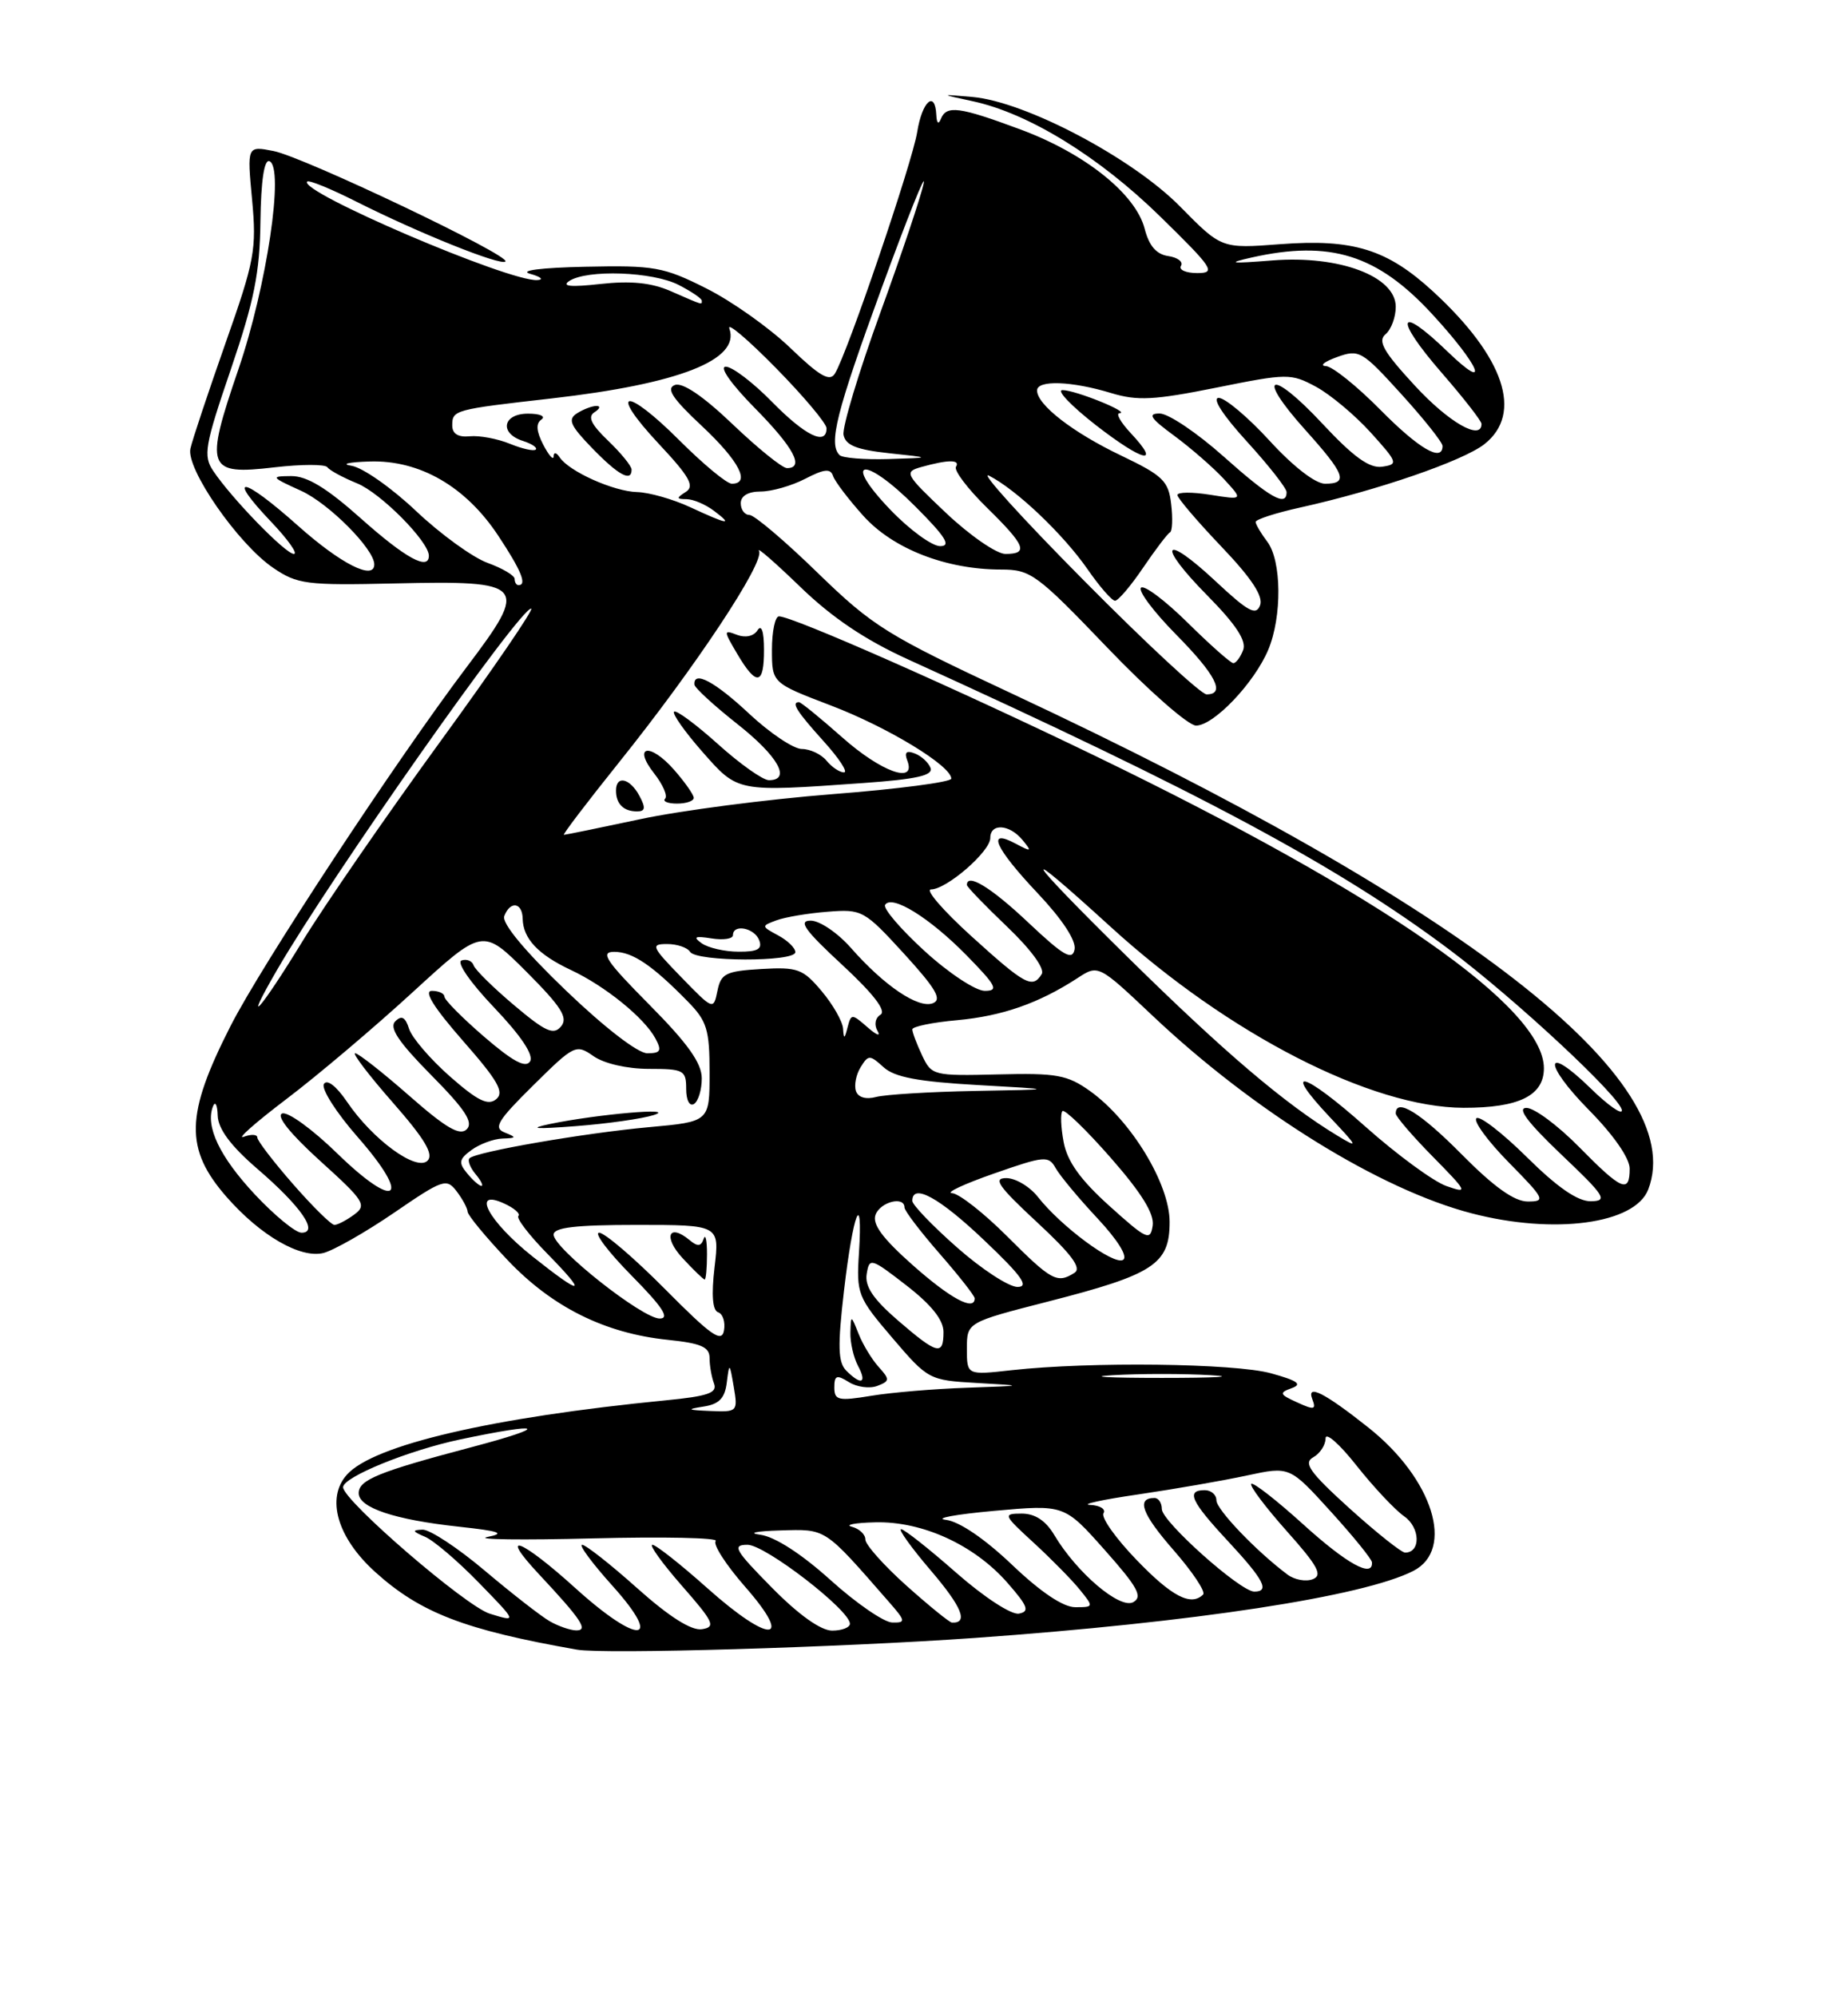 <?xml version="1.0" encoding="UTF-8" standalone="no"?>
<!DOCTYPE svg PUBLIC "-//W3C//DTD SVG 1.1//EN" "http://www.w3.org/Graphics/SVG/1.1/DTD/svg11.dtd" >
<svg xmlns="http://www.w3.org/2000/svg" xmlns:xlink="http://www.w3.org/1999/xlink" version="1.1" viewBox="0 0 237 256">
 <g >
 <path fill="currentColor"
d=" M 125.00 209.94 C 153.14 207.94 174.82 204.63 181.25 201.35 C 186.62 198.61 183.77 189.54 175.50 182.98 C 169.84 178.49 167.53 177.33 168.30 179.34 C 168.82 180.69 168.54 180.75 166.36 179.75 C 164.08 178.72 164.01 178.52 165.66 177.92 C 167.06 177.42 166.41 176.96 163.00 176.02 C 158.32 174.73 139.79 174.51 129.75 175.62 C 124.00 176.26 124.00 176.26 124.00 172.88 C 124.00 169.49 124.00 169.49 134.42 166.82 C 147.98 163.35 150.00 162.03 150.00 156.62 C 150.00 151.73 145.05 143.60 139.79 139.84 C 136.88 137.77 135.51 137.52 128.00 137.71 C 119.69 137.91 119.47 137.86 118.25 135.26 C 117.56 133.80 117.00 132.30 117.00 131.94 C 117.00 131.58 119.59 131.04 122.75 130.76 C 128.53 130.23 133.21 128.60 138.18 125.37 C 140.86 123.62 140.86 123.62 147.89 130.26 C 160.85 142.48 176.96 152.45 188.71 155.51 C 199.33 158.28 209.68 156.88 211.38 152.46 C 216.73 138.51 187.89 116.06 129.73 88.88 C 113.74 81.41 111.95 80.30 104.86 73.42 C 100.67 69.34 96.73 66.00 96.11 66.00 C 95.50 66.00 95.00 65.33 95.00 64.50 C 95.00 63.56 95.95 63.00 97.55 63.00 C 98.95 63.00 101.52 62.27 103.26 61.37 C 105.71 60.10 106.51 60.02 106.84 61.01 C 107.07 61.71 108.83 64.02 110.74 66.14 C 114.55 70.36 121.35 73.00 128.39 73.00 C 132.18 73.00 132.97 73.58 142.00 83.00 C 147.27 88.50 152.40 93.00 153.39 93.00 C 155.66 93.00 160.86 87.54 162.65 83.28 C 164.43 79.04 164.37 71.87 162.53 69.44 C 161.72 68.37 161.05 67.23 161.03 66.91 C 161.01 66.58 163.59 65.75 166.75 65.05 C 176.64 62.86 187.62 59.08 190.37 56.93 C 195.36 53.00 192.94 45.79 183.81 37.38 C 177.89 31.94 173.54 30.59 164.16 31.30 C 156.66 31.87 156.66 31.87 151.34 26.47 C 145.23 20.26 131.53 13.03 124.72 12.43 C 120.50 12.06 120.50 12.06 124.77 12.98 C 131.91 14.52 140.93 20.07 148.76 27.72 C 155.60 34.41 155.99 35.00 153.54 35.00 C 152.08 35.00 151.14 34.58 151.46 34.07 C 151.77 33.56 151.04 33.00 149.82 32.82 C 148.30 32.60 147.36 31.51 146.80 29.32 C 145.65 24.86 139.13 19.65 130.86 16.59 C 123.00 13.67 121.38 13.46 120.66 15.25 C 120.36 16.00 120.13 15.80 120.08 14.75 C 119.93 11.50 118.26 12.97 117.63 16.91 C 117.00 20.85 108.66 45.33 107.07 47.89 C 106.41 48.96 105.12 48.22 101.36 44.60 C 98.69 42.03 93.83 38.59 90.57 36.96 C 85.10 34.21 83.91 34.00 75.07 34.19 C 69.35 34.31 66.50 34.68 68.00 35.10 C 69.38 35.48 69.78 35.85 68.91 35.90 C 65.29 36.13 38.15 24.51 39.40 23.27 C 39.62 23.05 42.44 24.20 45.67 25.83 C 53.64 29.85 64.23 34.10 64.82 33.52 C 65.55 32.78 38.98 20.13 35.09 19.36 C 31.68 18.69 31.68 18.69 32.33 25.60 C 32.92 31.98 32.66 33.40 28.91 44.01 C 26.69 50.33 24.66 56.40 24.42 57.50 C 23.84 60.08 30.54 69.73 35.03 72.78 C 38.13 74.89 39.28 75.04 50.64 74.78 C 67.49 74.40 67.89 74.86 59.85 85.50 C 50.73 97.58 33.60 123.60 29.57 131.50 C 23.76 142.90 23.67 147.27 29.08 153.44 C 33.42 158.38 38.53 161.33 41.48 160.60 C 42.80 160.26 46.88 157.94 50.54 155.44 C 56.80 151.15 57.27 150.99 58.56 152.69 C 59.32 153.69 59.95 154.86 59.97 155.31 C 59.99 155.76 62.27 158.52 65.05 161.46 C 70.78 167.52 77.54 170.89 85.64 171.73 C 89.90 172.17 91.00 172.64 91.00 174.06 C 91.00 175.04 91.26 176.51 91.57 177.33 C 92.03 178.53 90.80 178.96 85.32 179.49 C 63.09 181.67 47.94 185.19 44.50 189.00 C 41.78 192.01 43.25 197.09 48.11 201.48 C 53.91 206.72 59.59 208.91 74.00 211.44 C 77.51 212.05 107.68 211.16 125.00 209.94 Z  M 70.50 207.80 C 69.40 207.17 65.66 204.26 62.19 201.33 C 58.72 198.40 55.12 196.03 54.19 196.06 C 52.82 196.11 52.87 196.28 54.50 196.97 C 55.60 197.43 58.72 200.09 61.42 202.87 C 66.34 207.92 66.34 207.92 62.81 206.83 C 59.74 205.89 44.00 192.32 44.00 190.62 C 44.00 189.31 52.41 185.89 59.04 184.49 C 69.80 182.23 70.63 182.80 60.50 185.48 C 48.55 188.64 46.00 189.68 46.00 191.38 C 46.00 193.25 50.61 194.79 58.85 195.68 C 64.12 196.25 64.88 196.53 62.50 197.00 C 60.85 197.33 66.92 197.41 76.00 197.18 C 85.08 196.95 92.18 197.10 91.79 197.51 C 91.39 197.92 93.09 200.56 95.56 203.38 C 101.89 210.60 98.76 210.73 90.74 203.58 C 87.31 200.52 84.13 198.01 83.67 198.00 C 83.22 198.00 84.92 200.36 87.45 203.25 C 91.54 207.91 91.83 208.54 90.02 208.82 C 88.68 209.03 85.84 207.24 81.74 203.58 C 78.31 200.51 75.12 198.01 74.66 198.00 C 74.19 198.00 75.94 200.36 78.54 203.25 C 85.20 210.66 81.90 210.89 73.82 203.58 C 66.84 197.26 63.80 196.08 69.10 201.75 C 74.60 207.63 75.51 209.01 73.87 208.97 C 73.12 208.95 71.60 208.43 70.50 207.80 Z  M 99.00 203.50 C 94.22 198.66 93.85 198.00 95.87 198.00 C 98.14 198.00 109.00 206.38 109.00 208.12 C 109.00 208.60 107.97 209.00 106.72 209.00 C 105.27 209.00 102.43 206.98 99.00 203.50 Z  M 106.50 202.51 C 102.77 199.15 99.37 196.96 97.50 196.71 C 95.83 196.49 96.97 196.25 100.05 196.16 C 106.01 195.99 105.62 195.73 113.94 205.25 C 116.17 207.79 116.20 208.00 114.42 207.96 C 113.37 207.94 109.80 205.49 106.50 202.51 Z  M 116.23 203.22 C 113.33 200.62 110.97 197.97 110.98 197.32 C 110.99 196.68 110.21 195.94 109.25 195.69 C 108.29 195.44 109.64 195.18 112.26 195.12 C 118.28 194.97 124.92 198.00 129.18 202.85 C 131.83 205.87 132.08 206.55 130.68 206.82 C 129.72 207.01 126.22 204.73 122.63 201.58 C 119.14 198.51 115.96 196.00 115.56 196.00 C 115.17 196.00 116.90 198.41 119.41 201.34 C 123.38 205.99 124.22 208.08 122.08 207.97 C 121.76 207.95 119.13 205.81 116.23 203.22 Z  M 129.80 200.57 C 126.29 197.23 123.03 195.01 121.30 194.80 C 119.76 194.61 122.55 194.10 127.50 193.65 C 136.50 192.84 136.50 192.84 141.68 198.67 C 145.91 203.43 146.58 204.65 145.34 205.35 C 143.64 206.30 138.10 201.60 135.21 196.75 C 134.11 194.90 132.74 194.00 131.03 194.00 C 128.60 194.01 128.65 194.15 132.58 197.75 C 134.82 199.81 137.48 202.51 138.48 203.75 C 140.28 205.97 140.27 206.00 137.90 206.00 C 136.35 206.00 133.46 204.06 129.80 200.57 Z  M 145.78 199.96 C 143.11 197.20 141.19 194.50 141.52 193.96 C 141.85 193.43 141.08 192.95 139.81 192.89 C 138.54 192.83 141.32 192.22 146.00 191.54 C 150.68 190.85 156.95 189.76 159.95 189.11 C 165.40 187.94 165.40 187.94 170.65 193.72 C 173.54 196.90 175.93 199.84 175.95 200.25 C 176.08 202.30 172.73 200.45 167.13 195.38 C 163.71 192.28 160.71 189.95 160.47 190.19 C 160.23 190.44 162.27 193.15 165.00 196.22 C 169.02 200.72 169.66 201.91 168.36 202.41 C 167.47 202.76 166.02 202.49 165.12 201.82 C 161.13 198.84 156.00 193.48 156.00 192.30 C 156.00 191.58 155.32 191.00 154.50 191.00 C 152.07 191.00 152.73 192.43 157.50 197.55 C 162.09 202.49 162.88 204.00 160.86 204.00 C 159.07 204.00 149.00 195.01 149.00 193.42 C 149.00 192.64 148.58 192.00 148.06 192.00 C 145.69 192.00 146.44 194.04 150.51 198.69 C 152.94 201.47 154.64 204.02 154.30 204.37 C 152.75 205.92 150.29 204.64 145.78 199.96 Z  M 173.08 193.34 C 167.96 188.70 167.12 187.52 168.41 186.79 C 169.29 186.30 170.00 185.21 170.00 184.36 C 170.00 183.51 171.78 185.07 173.95 187.82 C 176.13 190.57 178.88 193.51 180.08 194.35 C 182.15 195.79 182.23 199.00 180.20 199.00 C 179.73 199.00 176.53 196.45 173.08 193.34 Z  M 90.19 180.29 C 92.23 179.98 92.96 179.23 93.21 177.19 C 93.53 174.61 93.57 174.64 94.10 177.75 C 94.64 180.93 94.58 181.00 91.08 180.85 C 88.15 180.73 87.99 180.63 90.19 180.29 Z  M 107.00 177.83 C 107.00 176.28 107.30 176.17 108.87 177.15 C 109.89 177.79 111.53 178.01 112.50 177.64 C 114.12 177.02 114.14 176.81 112.69 175.21 C 111.82 174.25 110.66 172.34 110.12 170.98 C 109.13 168.50 109.13 168.50 109.06 170.82 C 109.03 172.09 109.47 174.00 110.04 175.07 C 111.23 177.30 110.46 177.61 108.53 175.68 C 107.47 174.61 107.41 172.57 108.24 165.43 C 109.41 155.40 110.68 152.17 110.16 160.58 C 109.82 165.85 109.99 166.27 114.44 171.48 C 119.02 176.84 119.15 176.91 125.29 177.26 C 131.50 177.61 131.50 177.61 124.00 177.87 C 119.88 178.01 114.36 178.47 111.75 178.90 C 107.51 179.60 107.00 179.48 107.00 177.83 Z  M 142.75 176.26 C 146.19 176.06 151.81 176.06 155.25 176.26 C 158.69 176.45 155.88 176.61 149.00 176.61 C 142.12 176.61 139.31 176.45 142.75 176.26 Z  M 85.31 165.25 C 81.35 161.26 77.54 158.00 76.84 158.00 C 76.14 158.00 78.01 160.47 81.00 163.50 C 84.98 167.53 85.94 169.00 84.60 169.00 C 82.38 169.00 71.01 160.01 71.00 158.25 C 71.00 157.33 73.79 157.00 81.64 157.00 C 92.28 157.00 92.28 157.00 91.64 162.42 C 91.22 165.99 91.38 167.96 92.10 168.20 C 92.70 168.40 93.04 169.45 92.85 170.53 C 92.56 172.15 91.21 171.20 85.31 165.25 Z  M 90.67 160.75 C 90.67 158.96 90.47 158.08 90.24 158.79 C 89.91 159.77 89.47 159.81 88.44 158.95 C 85.75 156.72 85.03 158.55 87.53 161.25 C 88.93 162.76 90.21 164.00 90.37 164.00 C 90.53 164.00 90.67 162.54 90.67 160.75 Z  M 115.15 169.24 C 112.00 166.52 110.89 164.88 111.15 163.29 C 111.49 161.17 111.69 161.23 116.25 164.76 C 119.45 167.24 121.00 169.18 121.00 170.72 C 121.00 173.81 120.22 173.61 115.15 169.24 Z  M 117.07 162.17 C 113.17 158.71 111.83 156.90 112.29 155.68 C 112.93 154.03 116.00 153.27 116.00 154.77 C 116.00 155.19 118.03 157.85 120.50 160.68 C 122.97 163.51 125.00 166.09 125.00 166.41 C 125.00 168.11 121.91 166.46 117.07 162.17 Z  M 68.25 161.01 C 62.66 156.56 60.38 152.31 64.62 154.24 C 65.93 154.83 66.77 155.56 66.48 155.85 C 66.19 156.14 67.86 158.32 70.19 160.69 C 75.47 166.07 74.76 166.19 68.25 161.01 Z  M 122.75 159.90 C 119.59 157.12 117.00 154.42 117.00 153.92 C 117.00 151.60 120.47 153.50 126.22 158.97 C 131.03 163.53 132.03 164.94 130.50 164.95 C 129.40 164.96 125.91 162.69 122.75 159.90 Z  M 129.20 158.50 C 126.17 155.47 122.98 152.97 122.10 152.93 C 121.22 152.88 123.63 151.76 127.46 150.42 C 133.98 148.14 134.48 148.10 135.39 149.73 C 135.93 150.69 138.33 153.58 140.74 156.15 C 143.37 158.97 144.68 161.08 144.03 161.48 C 142.85 162.21 136.12 157.24 133.12 153.43 C 132.07 152.09 130.24 151.00 129.05 151.00 C 127.30 151.00 128.05 152.07 133.00 156.66 C 137.44 160.78 138.75 162.54 137.80 163.14 C 135.58 164.55 134.86 164.16 129.20 158.50 Z  M 142.28 154.57 C 138.56 151.22 136.88 148.88 136.41 146.39 C 136.05 144.47 135.98 142.68 136.26 142.41 C 136.53 142.14 139.32 144.83 142.45 148.40 C 146.39 152.89 148.05 155.57 147.83 157.08 C 147.53 159.10 147.08 158.89 142.28 154.57 Z  M 32.68 153.09 C 28.16 148.25 26.30 144.34 27.32 141.79 C 27.61 141.08 27.88 141.62 27.92 143.00 C 27.98 144.70 29.59 146.87 32.99 149.80 C 38.61 154.63 40.94 158.00 38.67 158.00 C 37.90 158.00 35.21 155.79 32.68 153.09 Z  M 37.58 151.77 C 35.06 148.89 33.00 146.20 33.00 145.80 C 33.00 145.39 32.21 145.35 31.25 145.71 C 30.29 146.06 32.75 143.89 36.73 140.87 C 40.71 137.86 48.00 131.69 52.93 127.17 C 61.90 118.95 61.90 118.95 67.51 124.55 C 71.99 129.04 72.88 130.44 71.96 131.55 C 71.00 132.71 69.97 132.25 65.94 128.85 C 63.27 126.60 60.93 124.30 60.74 123.73 C 60.55 123.16 59.86 122.88 59.20 123.10 C 58.51 123.33 60.30 125.92 63.37 129.14 C 66.83 132.77 68.47 135.23 67.98 136.04 C 67.42 136.94 65.77 136.05 62.10 132.89 C 59.30 130.48 57.00 128.16 57.00 127.75 C 57.00 127.34 56.27 127.00 55.38 127.00 C 54.30 127.00 55.63 129.13 59.36 133.39 C 63.88 138.53 64.71 140.00 63.63 140.89 C 62.59 141.75 61.25 141.09 57.70 137.97 C 55.18 135.75 52.82 133.00 52.46 131.86 C 51.98 130.35 51.50 130.10 50.69 130.91 C 49.88 131.72 51.11 133.56 55.30 137.80 C 59.65 142.19 60.74 143.86 59.86 144.74 C 58.98 145.62 57.20 144.59 52.49 140.45 C 49.07 137.45 45.95 135.00 45.55 135.00 C 45.16 135.00 47.33 137.85 50.39 141.33 C 54.47 145.98 55.65 147.95 54.83 148.77 C 53.42 150.18 47.81 146.09 44.51 141.23 C 43.13 139.20 41.94 138.28 41.54 138.94 C 41.17 139.54 43.12 142.61 45.89 145.76 C 52.86 153.71 50.88 155.26 43.24 147.83 C 40.08 144.75 36.91 142.45 36.19 142.72 C 35.38 143.02 37.20 145.30 41.05 148.79 C 46.73 153.92 47.08 154.47 45.42 155.68 C 44.43 156.41 43.29 157.00 42.89 157.00 C 42.48 157.00 40.10 154.65 37.58 151.77 Z  M 187.50 148.00 C 182.20 142.64 179.00 140.65 179.00 142.72 C 179.00 143.11 181.14 145.60 183.75 148.25 C 188.23 152.80 188.32 153.01 185.50 152.02 C 183.85 151.44 179.19 148.03 175.14 144.43 C 167.12 137.30 164.27 136.53 170.56 143.20 C 174.20 147.05 174.27 147.23 171.50 145.55 C 164.77 141.48 156.97 134.84 144.57 122.63 C 131.15 109.42 130.13 107.58 142.44 118.80 C 157.54 132.56 175.88 141.96 187.70 141.99 C 194.80 142.00 198.00 140.43 198.00 136.92 C 198.00 129.12 177.37 114.76 140.65 96.98 C 122.70 88.29 101.65 79.00 99.90 79.00 C 99.41 79.00 99.00 80.92 99.00 83.27 C 99.00 87.54 99.00 87.54 106.57 90.43 C 113.86 93.21 122.00 98.16 122.00 99.80 C 122.00 100.24 115.14 101.14 106.75 101.79 C 98.36 102.45 87.27 103.89 82.10 105.00 C 76.93 106.10 72.53 107.00 72.32 107.00 C 72.11 107.00 75.28 102.84 79.36 97.75 C 89.17 85.53 98.12 72.03 97.34 70.62 C 97.00 70.01 99.37 72.07 102.61 75.20 C 106.70 79.16 110.95 82.02 116.50 84.54 C 154.00 101.58 171.54 110.97 185.86 121.70 C 194.41 128.11 208.00 140.77 208.00 142.33 C 208.00 142.92 206.21 141.66 204.02 139.52 C 198.02 133.66 197.83 136.25 203.81 142.31 C 206.92 145.46 209.00 148.45 209.00 149.78 C 209.00 153.01 207.99 152.58 202.50 147.00 C 199.79 144.25 196.76 142.00 195.76 142.00 C 194.51 142.00 195.89 143.84 200.22 147.97 C 205.85 153.31 206.24 153.93 204.03 153.97 C 202.34 153.99 199.74 152.20 195.81 148.31 C 192.64 145.18 189.73 142.94 189.34 143.33 C 188.94 143.72 190.83 146.29 193.52 149.02 C 198.11 153.68 198.27 154.00 195.93 154.00 C 194.21 154.00 191.60 152.14 187.50 148.00 Z  M 82.00 102.00 C 80.78 99.73 79.00 99.33 79.00 101.33 C 79.00 103.04 79.97 104.00 81.70 104.00 C 82.76 104.00 82.83 103.55 82.00 102.00 Z  M 88.97 102.25 C 88.95 101.84 87.82 100.23 86.45 98.67 C 83.35 95.14 81.08 95.56 83.90 99.14 C 85.02 100.57 85.65 102.02 85.30 102.37 C 84.95 102.71 85.64 103.00 86.83 103.00 C 88.03 103.00 88.99 102.66 88.97 102.25 Z  M 110.76 100.36 C 117.52 99.88 119.70 99.39 119.34 98.43 C 119.07 97.73 118.16 96.89 117.31 96.57 C 116.24 96.15 115.95 96.43 116.36 97.49 C 117.54 100.57 113.01 98.95 108.00 94.50 C 105.21 92.03 102.72 90.00 102.47 90.00 C 101.43 90.00 102.17 91.18 105.62 95.00 C 107.61 97.20 108.79 99.00 108.24 99.00 C 107.69 99.00 106.68 98.33 106.00 97.50 C 105.32 96.67 103.89 96.00 102.83 96.00 C 101.78 96.00 98.75 93.97 96.10 91.50 C 91.68 87.36 88.92 85.89 89.06 87.75 C 89.09 88.16 91.56 90.43 94.56 92.80 C 99.80 96.93 101.52 100.00 98.61 100.00 C 97.84 100.00 94.90 97.92 92.07 95.37 C 89.24 92.83 86.71 90.96 86.45 91.22 C 86.19 91.48 87.82 93.79 90.07 96.35 C 94.67 101.57 94.41 101.52 110.76 100.36 Z  M 97.98 83.25 C 97.98 80.93 97.66 79.99 97.15 80.78 C 96.67 81.55 95.60 81.78 94.52 81.37 C 92.77 80.70 92.77 80.80 94.56 83.83 C 97.02 88.00 98.00 87.83 97.98 83.25 Z  M 59.91 150.39 C 58.78 149.03 58.86 148.57 60.48 147.39 C 61.53 146.63 63.31 145.97 64.44 145.93 C 66.25 145.87 66.29 145.78 64.73 145.16 C 63.24 144.57 63.81 143.63 68.39 139.11 C 73.66 133.90 73.87 133.80 76.13 135.38 C 77.48 136.32 80.43 137.00 83.22 137.00 C 87.68 137.00 88.00 137.17 88.00 139.56 C 88.00 141.01 88.43 141.85 89.00 141.50 C 89.55 141.16 90.00 139.68 90.00 138.22 C 90.00 136.26 88.20 133.74 83.28 128.78 C 77.69 123.14 76.93 122.00 78.77 122.00 C 81.11 122.00 83.64 123.70 88.20 128.36 C 90.67 130.87 91.00 131.96 91.00 137.49 C 91.00 143.77 91.00 143.77 83.25 144.47 C 74.98 145.22 61.03 147.63 60.21 148.46 C 59.94 148.73 60.28 149.64 60.98 150.48 C 61.68 151.31 62.02 152.00 61.74 152.00 C 61.47 152.00 60.64 151.28 59.91 150.39 Z  M 83.84 142.92 C 87.01 141.90 76.63 142.80 70.50 144.07 C 67.66 144.67 68.63 144.74 73.84 144.34 C 77.88 144.03 82.38 143.39 83.84 142.92 Z  M 109.77 139.84 C 109.52 139.10 109.79 137.73 110.37 136.79 C 111.37 135.18 111.54 135.18 113.32 136.79 C 114.72 138.07 117.76 138.64 125.35 139.07 C 135.50 139.64 135.50 139.64 125.00 139.83 C 119.22 139.94 113.54 140.29 112.36 140.60 C 111.05 140.95 110.05 140.66 109.77 139.84 Z  M 72.54 126.92 C 67.27 121.87 64.33 118.31 64.67 117.42 C 65.43 115.43 66.99 115.65 67.03 117.75 C 67.08 120.30 69.01 122.35 73.20 124.32 C 77.59 126.37 82.64 130.46 84.06 133.11 C 84.90 134.68 84.72 135.00 83.01 135.00 C 81.80 135.00 77.50 131.68 72.54 126.92 Z  M 108.12 131.83 C 108.05 130.91 106.82 128.75 105.37 127.03 C 102.97 124.18 102.30 123.93 97.63 124.20 C 93.08 124.47 92.46 124.78 92.01 127.00 C 91.50 129.48 91.47 129.47 87.37 125.25 C 83.55 121.32 83.41 121.00 85.56 121.00 C 86.84 121.00 88.16 121.45 88.50 122.00 C 89.29 123.28 102.00 123.32 102.00 122.04 C 102.00 121.50 101.00 120.54 99.79 119.89 C 97.62 118.72 97.61 118.69 99.58 117.96 C 100.69 117.55 103.64 117.05 106.14 116.86 C 110.55 116.51 110.83 116.66 115.94 122.24 C 120.04 126.73 120.85 128.12 119.63 128.59 C 117.77 129.30 113.40 126.35 109.15 121.52 C 107.45 119.58 105.12 118.00 103.97 118.00 C 102.33 118.00 103.19 119.21 108.00 123.66 C 112.01 127.37 113.70 129.57 112.93 130.05 C 112.24 130.47 112.08 131.35 112.54 132.14 C 112.98 132.89 112.41 132.68 111.26 131.67 C 109.24 129.91 109.16 129.91 108.70 131.67 C 108.31 133.21 108.21 133.23 108.12 131.83 Z  M 35.57 124.25 C 42.60 112.16 66.64 78.00 68.12 78.00 C 68.54 78.00 63.26 85.72 56.39 95.15 C 49.52 104.59 41.60 116.06 38.79 120.65 C 33.38 129.51 30.91 132.27 35.57 124.25 Z  M 118.58 121.90 C 115.51 119.10 113.23 116.43 113.51 115.98 C 114.36 114.61 119.24 117.64 123.96 122.45 C 127.79 126.36 128.12 127.00 126.29 127.00 C 125.12 127.00 121.65 124.71 118.58 121.90 Z  M 124.58 120.00 C 120.94 116.70 118.61 114.00 119.40 114.00 C 121.39 114.00 127.00 109.14 127.00 107.41 C 127.00 105.48 129.45 105.63 131.13 107.66 C 132.37 109.17 132.29 109.22 130.25 108.13 C 126.44 106.10 127.60 108.69 133.09 114.50 C 136.24 117.84 138.03 120.56 137.81 121.69 C 137.52 123.16 136.41 122.52 131.88 118.25 C 127.10 113.74 124.00 111.85 124.00 113.43 C 124.00 113.67 126.32 116.07 129.15 118.77 C 132.21 121.69 134.02 124.16 133.60 124.85 C 132.41 126.76 131.48 126.25 124.58 120.00 Z  M 90.00 120.91 C 88.83 120.08 89.10 119.94 91.25 120.28 C 92.76 120.52 94.00 120.34 94.00 119.86 C 94.00 118.39 96.75 118.92 97.36 120.50 C 97.80 121.64 97.17 122.00 94.72 121.98 C 92.95 121.98 90.83 121.49 90.00 120.91 Z  M 138.99 74.39 C 131.02 66.36 125.55 60.32 126.84 60.97 C 130.35 62.76 136.35 68.46 139.49 72.98 C 141.02 75.19 142.60 77.00 143.00 77.00 C 143.40 77.00 145.03 75.09 146.61 72.75 C 148.20 70.41 149.75 68.38 150.05 68.23 C 150.35 68.09 150.42 66.46 150.20 64.62 C 149.86 61.65 149.15 60.96 143.80 58.40 C 137.59 55.44 133.00 51.88 133.00 50.05 C 133.00 48.68 137.46 48.84 142.50 50.38 C 145.87 51.40 148.00 51.29 155.97 49.69 C 165.10 47.85 165.55 47.84 168.77 49.57 C 170.60 50.56 173.76 53.20 175.78 55.43 C 179.27 59.29 179.35 59.52 177.25 59.82 C 175.63 60.05 173.59 58.58 169.61 54.32 C 162.97 47.19 160.91 47.88 167.37 55.07 C 172.52 60.80 172.97 62.00 169.93 62.00 C 168.69 62.00 165.83 59.78 162.83 56.50 C 160.06 53.48 157.12 51.00 156.30 51.00 C 155.40 51.00 156.83 53.22 159.90 56.58 C 162.70 59.65 165.00 62.57 165.00 63.08 C 165.00 65.02 162.86 63.81 156.91 58.50 C 153.52 55.48 149.84 53.00 148.72 53.00 C 147.13 53.00 147.53 53.61 150.60 55.86 C 152.74 57.44 155.61 59.94 156.97 61.41 C 159.44 64.09 159.44 64.09 155.22 63.42 C 152.90 63.05 151.00 63.06 151.00 63.45 C 151.00 63.83 153.53 66.80 156.62 70.04 C 160.52 74.12 162.04 76.44 161.60 77.59 C 161.08 78.95 160.06 78.39 155.92 74.52 C 149.13 68.18 148.26 69.67 154.85 76.34 C 158.52 80.06 159.88 82.14 159.43 83.32 C 159.08 84.24 158.51 85.00 158.17 85.00 C 157.84 85.00 155.20 82.66 152.31 79.81 C 149.41 76.95 146.73 74.94 146.33 75.33 C 145.94 75.73 147.95 78.41 150.81 81.31 C 155.93 86.49 157.21 89.00 154.74 89.00 C 154.04 89.00 146.95 82.43 138.99 74.39 Z  M 145.00 55.50 C 143.71 54.12 143.07 52.98 143.58 52.96 C 145.07 52.90 137.92 50.00 136.26 50.00 C 135.44 50.00 137.37 52.02 140.55 54.50 C 146.63 59.21 148.99 59.75 145.00 55.50 Z  M 66.00 74.20 C 66.00 73.76 64.44 72.84 62.54 72.15 C 60.63 71.46 56.50 68.47 53.36 65.50 C 50.22 62.53 46.50 59.92 45.08 59.70 C 43.66 59.48 44.71 59.23 47.41 59.15 C 53.83 58.95 59.72 62.35 63.89 68.65 C 66.84 73.10 67.62 75.00 66.50 75.00 C 66.22 75.00 66.00 74.64 66.00 74.20 Z  M 38.20 67.37 C 31.06 61.01 28.89 60.70 34.78 66.89 C 36.93 69.15 38.24 71.00 37.69 71.00 C 36.62 71.00 29.70 63.88 27.34 60.35 C 26.04 58.41 26.26 57.13 29.60 47.35 C 32.60 38.56 33.32 34.96 33.40 28.38 C 33.47 23.17 33.88 20.40 34.55 20.66 C 36.49 21.40 34.21 36.72 30.58 47.32 C 26.21 60.08 26.53 60.92 35.18 59.90 C 38.65 59.50 41.71 59.49 41.99 59.89 C 42.27 60.29 43.98 61.21 45.79 61.95 C 48.81 63.17 55.00 69.41 55.00 71.23 C 55.00 73.18 52.00 71.54 46.34 66.50 C 41.90 62.54 39.39 61.01 37.34 61.02 C 34.66 61.04 34.74 61.15 38.62 62.91 C 42.18 64.53 48.00 70.38 48.00 72.34 C 48.00 74.45 43.68 72.26 38.20 67.37 Z  M 121.34 65.76 C 116.05 60.76 115.91 60.49 118.15 59.86 C 121.58 58.90 123.19 58.89 122.60 59.83 C 122.32 60.29 124.09 62.64 126.54 65.04 C 131.52 69.92 131.95 71.00 128.94 71.00 C 127.81 71.00 124.39 68.64 121.34 65.76 Z  M 114.16 65.31 C 107.88 58.75 110.83 58.35 117.35 64.88 C 121.27 68.80 122.03 70.00 120.57 70.00 C 119.52 70.00 116.63 67.89 114.16 65.31 Z  M 88.50 65.00 C 86.30 63.98 83.24 63.11 81.70 63.07 C 78.69 62.99 72.96 60.42 71.77 58.61 C 71.34 57.97 71.02 57.93 71.00 58.50 C 70.98 59.05 70.39 58.38 69.67 57.00 C 68.78 55.27 68.70 54.27 69.44 53.77 C 70.02 53.36 69.26 53.02 67.75 53.02 C 64.47 53.00 63.98 55.54 67.08 56.52 C 68.22 56.89 68.95 57.38 68.71 57.62 C 68.47 57.86 66.98 57.53 65.39 56.88 C 63.80 56.23 61.49 55.80 60.25 55.92 C 58.76 56.07 58.00 55.60 58.00 54.54 C 58.00 52.55 58.22 52.49 70.73 51.07 C 87.10 49.20 94.96 46.12 93.54 42.12 C 93.22 41.23 95.89 43.49 99.48 47.14 C 103.07 50.79 106.00 54.28 106.00 54.89 C 106.00 57.18 103.28 55.86 99.00 51.50 C 96.57 49.02 93.91 47.00 93.08 47.00 C 92.20 47.00 93.76 49.21 96.78 52.28 C 101.79 57.35 103.21 60.00 100.93 60.00 C 100.33 60.00 97.20 57.47 93.96 54.38 C 90.17 50.76 87.52 48.97 86.54 49.35 C 85.39 49.79 86.24 51.08 90.01 54.60 C 94.79 59.08 96.31 62.00 93.85 62.00 C 93.21 62.00 90.21 59.51 87.17 56.48 C 80.19 49.49 77.90 49.84 84.49 56.89 C 88.44 61.10 89.12 62.32 87.95 63.05 C 86.71 63.84 86.73 63.97 88.06 63.98 C 88.92 63.99 90.49 64.66 91.56 65.47 C 94.08 67.37 93.40 67.27 88.50 65.00 Z  M 81.00 60.19 C 81.00 59.74 79.65 58.08 78.00 56.50 C 75.81 54.40 75.33 53.41 76.25 52.83 C 76.94 52.39 77.05 52.03 76.50 52.03 C 75.95 52.03 74.83 52.45 74.01 52.97 C 72.78 53.75 73.11 54.52 75.96 57.46 C 79.31 60.91 81.00 61.83 81.00 60.19 Z  M 107.67 58.33 C 106.23 56.89 107.24 52.87 113.04 37.00 C 116.36 27.93 118.80 21.85 118.46 23.50 C 118.12 25.15 115.59 32.68 112.84 40.24 C 110.10 47.79 108.00 54.77 108.18 55.74 C 108.44 57.07 109.84 57.64 114.01 58.09 C 119.50 58.67 119.50 58.67 113.92 58.84 C 110.85 58.93 108.03 58.70 107.67 58.33 Z  M 177.00 52.50 C 174.01 49.48 170.88 46.96 170.03 46.92 C 169.19 46.88 169.83 46.36 171.46 45.77 C 174.30 44.74 174.66 44.95 179.71 50.51 C 182.62 53.71 185.00 56.70 185.00 57.16 C 185.00 59.30 181.97 57.53 177.00 52.50 Z  M 181.44 49.42 C 177.43 45.08 176.65 43.71 177.69 42.84 C 178.41 42.24 179.00 40.66 179.00 39.32 C 179.00 35.42 171.77 32.70 163.19 33.38 C 157.77 33.81 157.26 33.74 160.50 33.01 C 170.60 30.74 176.65 32.64 183.68 40.27 C 189.81 46.92 191.27 50.49 185.64 45.06 C 179.22 38.87 178.72 40.68 184.89 47.78 C 187.70 51.01 190.00 53.96 190.00 54.33 C 190.00 56.55 185.79 54.14 181.44 49.42 Z  M 86.00 37.31 C 83.53 36.23 80.88 35.97 77.00 36.40 C 73.21 36.82 71.97 36.71 73.00 36.02 C 75.29 34.51 83.74 34.81 87.05 36.53 C 88.67 37.36 90.00 38.26 90.00 38.53 C 90.00 39.09 90.30 39.19 86.00 37.31 Z "/>
</g>
</svg>